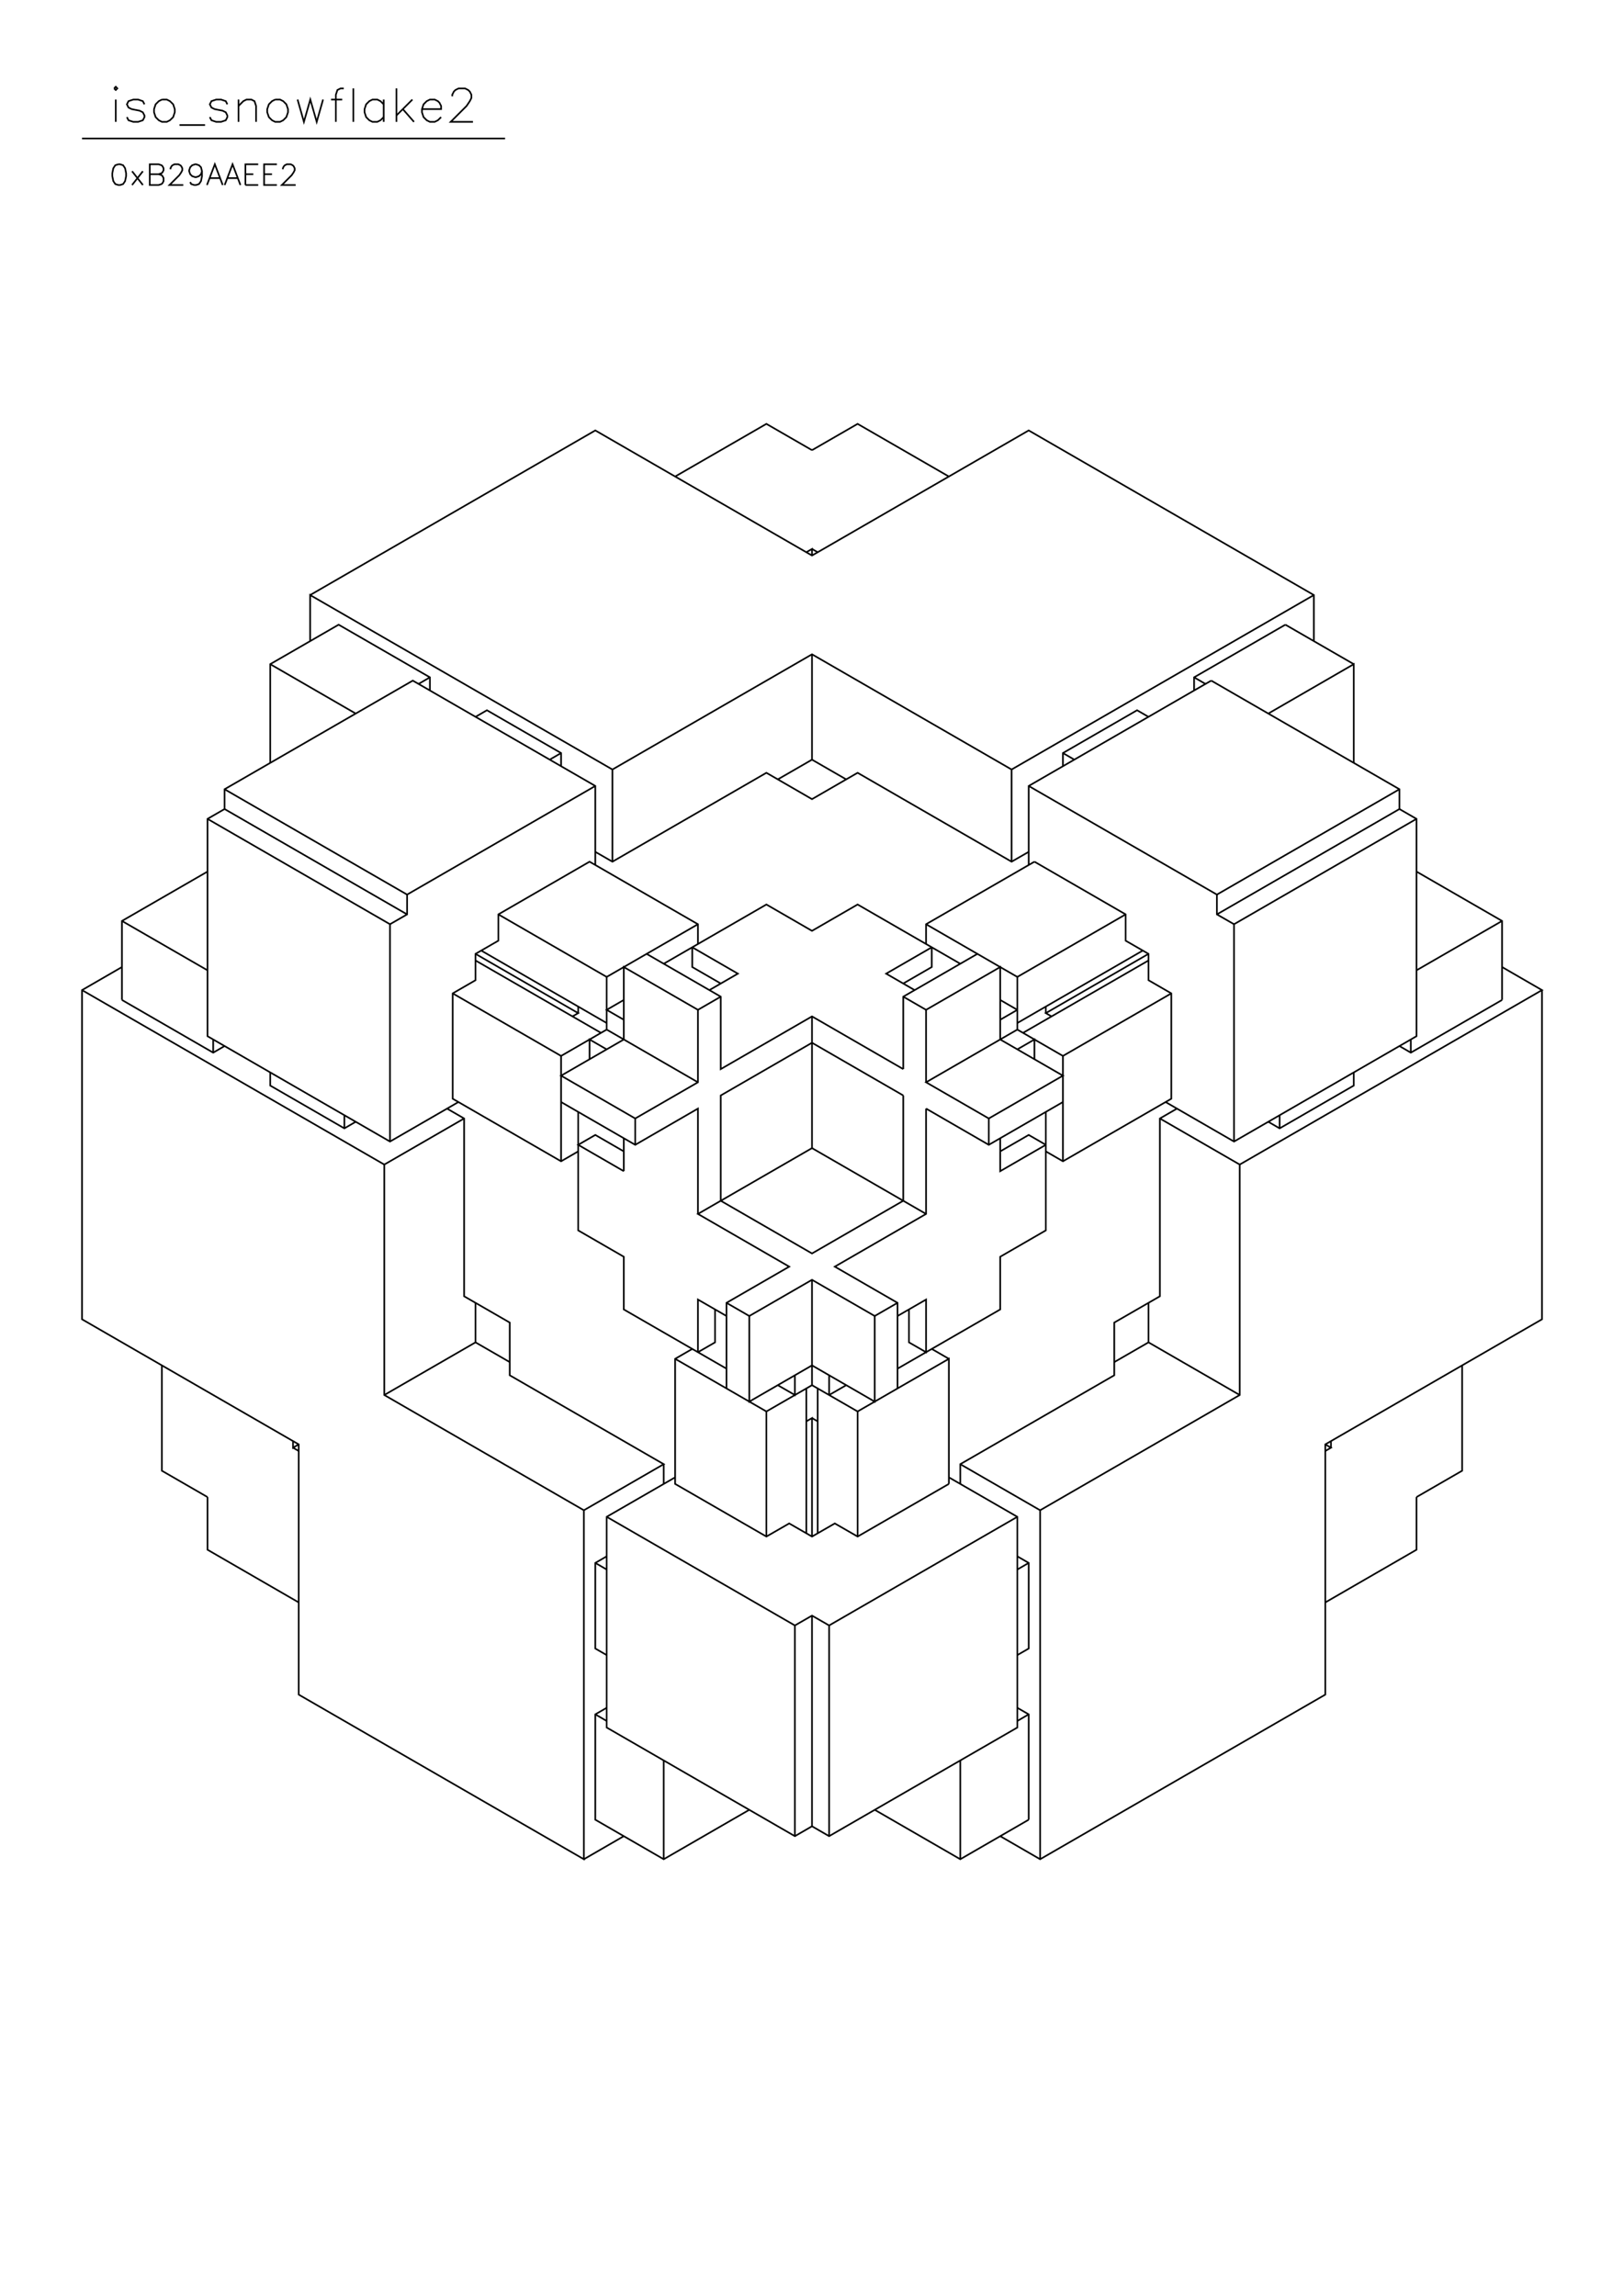 <?xml version="1.0" standalone="no"?>
<svg width="29.7cm" height="42cm" version="1.1" xmlns="http://www.w3.org/2000/svg" viewBox="0.0 0.0 29.7 42">
<path d="M5.672 10.884L10.887 7.873L14.85 10.161L18.813 7.873L24.028 10.884L24.028 11.727" stroke-width="0.03" stroke="#000000" fill="none"/>
<path d="M23.507 11.426L21.838 12.389L21.838 12.63" stroke-width="0.03" stroke="#000000" fill="none"/>
<path d="M21.838 12.389L22.046 12.51" stroke-width="0.03" stroke="#000000" fill="none"/>
<path d="M22.151 12.449L18.813 14.376L18.813 15.821" stroke-width="0.03" stroke="#000000" fill="none"/>
<path d="M18.918 15.761L16.936 16.905L16.936 17.267" stroke-width="0.03" stroke="#000000" fill="none"/>
<path d="M17.04 17.327L16.206 17.809L16.727 18.11" stroke-width="0.03" stroke="#000000" fill="none"/>
<path d="M16.519 17.989L17.04 17.688L17.04 17.327" stroke-width="0.03" stroke="#000000" fill="none"/>
<path d="M16.936 16.905L18.605 17.869L18.605 18.832L16.936 19.796L18.083 20.458L19.439 19.675L18.292 19.013L18.292 17.688L16.936 18.471L16.936 19.796" stroke-width="0.03" stroke="#000000" fill="none"/>
<path d="M16.936 20.277L16.936 22.204L15.267 23.168L16.414 23.83L16.414 25.396" stroke-width="0.03" stroke="#000000" fill="none"/>
<path d="M16.414 25.034L18.292 23.951L18.292 22.987L19.126 22.505L19.126 20.338" stroke-width="0.03" stroke="#000000" fill="none"/>
<path d="M19.439 20.157L18.083 20.94L16.936 20.277" stroke-width="0.03" stroke="#000000" fill="none"/>
<path d="M16.519 20.037L16.519 21.963L14.85 22.927L13.181 21.963L13.181 20.037L14.85 19.073L16.519 20.037" stroke-width="0.03" stroke="#000000" fill="none"/>
<path d="M16.519 19.555L16.519 18.23L17.875 17.447" stroke-width="0.03" stroke="#000000" fill="none"/>
<path d="M17.562 17.628L15.684 16.544L14.85 17.026L14.016 16.544L12.138 17.628" stroke-width="0.03" stroke="#000000" fill="none"/>
<path d="M11.825 17.447L13.181 18.23L13.181 19.555L14.85 18.591L16.519 19.555" stroke-width="0.03" stroke="#000000" fill="none"/>
<path d="M16.936 18.471L16.519 18.23" stroke-width="0.03" stroke="#000000" fill="none"/>
<path d="M14.85 18.591L14.85 21L12.764 22.204L14.433 23.168L13.286 23.83L13.286 25.396" stroke-width="0.03" stroke="#000000" fill="none"/>
<path d="M13.286 25.034L11.408 23.951L11.408 22.987L10.574 22.505L10.574 20.338" stroke-width="0.03" stroke="#000000" fill="none"/>
<path d="M10.261 20.157L11.617 20.94L12.764 20.277L12.764 22.204" stroke-width="0.03" stroke="#000000" fill="none"/>
<path d="M11.408 21.422L11.408 20.819" stroke-width="0.03" stroke="#000000" fill="none"/>
<path d="M11.408 21.06L10.887 20.759L10.574 20.94L11.408 21.422" stroke-width="0.03" stroke="#000000" fill="none"/>
<path d="M11.617 20.94L11.617 20.458L10.261 19.675L11.408 19.013L11.408 17.688L12.764 18.471L12.764 19.796L11.617 20.458" stroke-width="0.03" stroke="#000000" fill="none"/>
<path d="M10.574 21.06L10.261 21.241L8.279 20.097L8.279 18.17L8.696 17.929L8.696 17.447L9.114 17.206L9.114 16.725L10.782 15.761L12.764 16.905L12.764 17.267" stroke-width="0.03" stroke="#000000" fill="none"/>
<path d="M12.66 17.327L12.66 17.688L13.181 17.989" stroke-width="0.03" stroke="#000000" fill="none"/>
<path d="M12.973 18.11L13.494 17.809L12.66 17.327" stroke-width="0.03" stroke="#000000" fill="none"/>
<path d="M12.764 16.905L11.095 17.869L11.095 18.832L12.764 19.796" stroke-width="0.03" stroke="#000000" fill="none"/>
<path d="M12.764 18.471L13.181 18.23" stroke-width="0.03" stroke="#000000" fill="none"/>
<path d="M11.408 18.29L11.095 18.471L11.408 18.652" stroke-width="0.03" stroke="#000000" fill="none"/>
<path d="M11.095 18.712L8.801 17.387" stroke-width="0.03" stroke="#000000" fill="none"/>
<path d="M8.696 17.447L10.574 18.531L10.47 18.591" stroke-width="0.03" stroke="#000000" fill="none"/>
<path d="M10.574 18.531L10.574 18.411" stroke-width="0.03" stroke="#000000" fill="none"/>
<path d="M10.991 18.892L8.696 17.568" stroke-width="0.03" stroke="#000000" fill="none"/>
<path d="M8.279 18.17L10.261 19.314L11.095 18.832" stroke-width="0.03" stroke="#000000" fill="none"/>
<path d="M11.095 19.194L10.782 19.013L10.782 19.374" stroke-width="0.03" stroke="#000000" fill="none"/>
<path d="M10.261 19.314L10.261 21.241" stroke-width="0.03" stroke="#000000" fill="none"/>
<path d="M8.488 20.458L7.028 21.301L7.028 25.516L10.678 27.624L12.138 26.781L9.322 25.155L9.322 24.191L8.488 23.71L8.488 20.458L8.175 20.277" stroke-width="0.03" stroke="#000000" fill="none"/>
<path d="M8.384 20.157L7.132 20.88L3.795 18.953L3.795 14.978L4.107 14.798L4.107 14.436L7.549 12.449L10.887 14.376L10.887 15.821" stroke-width="0.03" stroke="#000000" fill="none"/>
<path d="M10.887 15.581L11.2 15.761L14.016 14.135L14.85 14.617L15.684 14.135L18.5 15.761L18.813 15.581" stroke-width="0.03" stroke="#000000" fill="none"/>
<path d="M18.918 15.761L20.586 16.725L20.586 17.206L21.004 17.447L21.004 17.929L21.421 18.17L21.421 20.097L19.439 21.241L19.126 21.06" stroke-width="0.03" stroke="#000000" fill="none"/>
<path d="M19.126 20.94L18.292 21.422L18.292 20.819" stroke-width="0.03" stroke="#000000" fill="none"/>
<path d="M18.292 21.06L18.813 20.759L19.126 20.94" stroke-width="0.03" stroke="#000000" fill="none"/>
<path d="M19.439 21.241L19.439 19.314L21.421 18.17" stroke-width="0.03" stroke="#000000" fill="none"/>
<path d="M21.004 17.568L18.709 18.892" stroke-width="0.03" stroke="#000000" fill="none"/>
<path d="M18.605 18.832L19.439 19.314" stroke-width="0.03" stroke="#000000" fill="none"/>
<path d="M18.918 19.374L18.918 19.013L18.605 19.194" stroke-width="0.03" stroke="#000000" fill="none"/>
<path d="M18.605 18.712L20.899 17.387" stroke-width="0.03" stroke="#000000" fill="none"/>
<path d="M21.004 17.447L19.126 18.531L19.23 18.591" stroke-width="0.03" stroke="#000000" fill="none"/>
<path d="M19.126 18.531L19.126 18.411" stroke-width="0.03" stroke="#000000" fill="none"/>
<path d="M18.605 18.471L18.292 18.652" stroke-width="0.03" stroke="#000000" fill="none"/>
<path d="M18.292 18.29L18.605 18.471" stroke-width="0.03" stroke="#000000" fill="none"/>
<path d="M18.605 17.869L20.586 16.725" stroke-width="0.03" stroke="#000000" fill="none"/>
<path d="M22.255 16.725L25.593 14.798L25.593 14.436L22.151 12.449" stroke-width="0.03" stroke="#000000" fill="none"/>
<path d="M23.194 13.052L24.758 12.148L24.758 13.955" stroke-width="0.03" stroke="#000000" fill="none"/>
<path d="M25.593 14.436L22.255 16.363L18.813 14.376" stroke-width="0.03" stroke="#000000" fill="none"/>
<path d="M18.5 14.075L24.028 10.884" stroke-width="0.03" stroke="#000000" fill="none"/>
<path d="M23.507 11.426L24.758 12.148" stroke-width="0.03" stroke="#000000" fill="none"/>
<path d="M25.593 14.798L25.905 14.978L25.905 18.953L22.568 20.88L21.316 20.157" stroke-width="0.03" stroke="#000000" fill="none"/>
<path d="M21.525 20.277L21.212 20.458L21.212 23.71L20.378 24.191L20.378 25.155L17.562 26.781L17.562 27.142" stroke-width="0.03" stroke="#000000" fill="none"/>
<path d="M17.353 27.142L15.684 28.105L15.267 27.865L14.85 28.105L14.433 27.865L14.016 28.105L12.347 27.142L12.347 24.854L12.66 24.673" stroke-width="0.03" stroke="#000000" fill="none"/>
<path d="M12.764 24.733L13.077 24.553L13.077 23.951" stroke-width="0.03" stroke="#000000" fill="none"/>
<path d="M13.286 23.83L13.703 24.071L14.85 23.409L15.997 24.071L16.414 23.83" stroke-width="0.03" stroke="#000000" fill="none"/>
<path d="M16.623 23.951L16.623 24.553L16.936 24.733L16.936 23.77L16.414 24.071" stroke-width="0.03" stroke="#000000" fill="none"/>
<path d="M15.997 24.071L15.997 25.637L14.85 24.974L13.703 25.637L13.703 24.071" stroke-width="0.03" stroke="#000000" fill="none"/>
<path d="M13.286 24.071L12.764 23.77L12.764 24.733" stroke-width="0.03" stroke="#000000" fill="none"/>
<path d="M12.347 24.854L14.016 25.817L14.85 25.336L15.684 25.817L17.353 24.854L17.353 27.142" stroke-width="0.03" stroke="#000000" fill="none"/>
<path d="M17.353 27.022L18.605 27.744L18.605 31.598L15.163 33.585L14.85 33.404L14.537 33.585L11.095 31.598L11.095 27.744L12.347 27.022" stroke-width="0.03" stroke="#000000" fill="none"/>
<path d="M12.138 27.142L12.138 26.781" stroke-width="0.03" stroke="#000000" fill="none"/>
<path d="M11.095 27.744L14.537 29.731L14.85 29.551L15.163 29.731L18.605 27.744" stroke-width="0.03" stroke="#000000" fill="none"/>
<path d="M19.022 27.624L22.672 25.516L22.672 21.301L28.2 18.11L27.47 17.688" stroke-width="0.03" stroke="#000000" fill="none"/>
<path d="M27.47 18.29L25.801 19.254L25.593 19.133" stroke-width="0.03" stroke="#000000" fill="none"/>
<path d="M25.801 19.013L25.801 19.254" stroke-width="0.03" stroke="#000000" fill="none"/>
<path d="M24.758 19.615L24.758 19.856L23.402 20.639L23.194 20.518" stroke-width="0.03" stroke="#000000" fill="none"/>
<path d="M23.402 20.398L23.402 20.639" stroke-width="0.03" stroke="#000000" fill="none"/>
<path d="M22.568 20.88L22.568 16.905L25.905 14.978" stroke-width="0.03" stroke="#000000" fill="none"/>
<path d="M25.905 15.942L27.47 16.845L27.47 18.29" stroke-width="0.03" stroke="#000000" fill="none"/>
<path d="M28.2 18.11L28.2 24.131L24.237 26.419L24.237 30.996L19.022 34.007L18.292 33.585" stroke-width="0.03" stroke="#000000" fill="none"/>
<path d="M18.813 33.284L17.562 34.007L15.997 33.103" stroke-width="0.03" stroke="#000000" fill="none"/>
<path d="M15.163 33.585L15.163 29.731" stroke-width="0.03" stroke="#000000" fill="none"/>
<path d="M14.85 29.551L14.85 33.404" stroke-width="0.03" stroke="#000000" fill="none"/>
<path d="M14.537 33.585L14.537 29.731" stroke-width="0.03" stroke="#000000" fill="none"/>
<path d="M14.85 28.105L14.85 25.938L14.746 25.998" stroke-width="0.03" stroke="#000000" fill="none"/>
<path d="M14.85 25.938L14.954 25.998" stroke-width="0.03" stroke="#000000" fill="none"/>
<path d="M15.163 25.516L15.476 25.336" stroke-width="0.03" stroke="#000000" fill="none"/>
<path d="M15.163 25.155L15.163 25.516" stroke-width="0.03" stroke="#000000" fill="none"/>
<path d="M14.954 25.396L14.954 28.045" stroke-width="0.03" stroke="#000000" fill="none"/>
<path d="M14.746 28.045L14.746 25.396" stroke-width="0.03" stroke="#000000" fill="none"/>
<path d="M14.85 25.336L14.85 23.409" stroke-width="0.03" stroke="#000000" fill="none"/>
<path d="M14.537 25.155L14.537 25.516L14.224 25.336" stroke-width="0.03" stroke="#000000" fill="none"/>
<path d="M14.016 25.817L14.016 28.105" stroke-width="0.03" stroke="#000000" fill="none"/>
<path d="M15.684 28.105L15.684 25.817" stroke-width="0.03" stroke="#000000" fill="none"/>
<path d="M17.04 24.673L17.353 24.854" stroke-width="0.03" stroke="#000000" fill="none"/>
<path d="M17.562 26.781L19.022 27.624L19.022 34.007" stroke-width="0.03" stroke="#000000" fill="none"/>
<path d="M18.813 33.284L18.813 31.357L18.605 31.237" stroke-width="0.03" stroke="#000000" fill="none"/>
<path d="M18.813 31.357L18.605 31.478" stroke-width="0.03" stroke="#000000" fill="none"/>
<path d="M18.605 30.273L18.813 30.153L18.813 28.587L18.605 28.467" stroke-width="0.03" stroke="#000000" fill="none"/>
<path d="M18.605 28.708L18.813 28.587" stroke-width="0.03" stroke="#000000" fill="none"/>
<path d="M17.562 32.2L17.562 34.007" stroke-width="0.03" stroke="#000000" fill="none"/>
<path d="M13.703 33.103L12.138 34.007L10.887 33.284L10.887 31.357L11.095 31.237" stroke-width="0.03" stroke="#000000" fill="none"/>
<path d="M10.887 31.357L11.095 31.478" stroke-width="0.03" stroke="#000000" fill="none"/>
<path d="M11.095 30.273L10.887 30.153L10.887 28.587L11.095 28.467" stroke-width="0.03" stroke="#000000" fill="none"/>
<path d="M11.095 28.708L10.887 28.587" stroke-width="0.03" stroke="#000000" fill="none"/>
<path d="M10.678 27.624L10.678 34.007L5.463 30.996L5.463 26.419L1.5 24.131L1.5 18.11L2.23 17.688" stroke-width="0.03" stroke="#000000" fill="none"/>
<path d="M2.23 18.29L2.23 16.845L3.795 15.942" stroke-width="0.03" stroke="#000000" fill="none"/>
<path d="M3.795 14.978L7.132 16.905L7.445 16.725L7.445 16.363L4.107 14.436" stroke-width="0.03" stroke="#000000" fill="none"/>
<path d="M4.107 14.798L7.445 16.725" stroke-width="0.03" stroke="#000000" fill="none"/>
<path d="M7.132 16.905L7.132 20.88" stroke-width="0.03" stroke="#000000" fill="none"/>
<path d="M7.028 21.301L1.5 18.11" stroke-width="0.03" stroke="#000000" fill="none"/>
<path d="M2.23 18.29L3.899 19.254L4.107 19.133" stroke-width="0.03" stroke="#000000" fill="none"/>
<path d="M3.899 19.013L3.899 19.254" stroke-width="0.03" stroke="#000000" fill="none"/>
<path d="M4.942 19.615L4.942 19.856L6.298 20.639L6.506 20.518" stroke-width="0.03" stroke="#000000" fill="none"/>
<path d="M6.298 20.398L6.298 20.639" stroke-width="0.03" stroke="#000000" fill="none"/>
<path d="M3.795 17.748L2.23 16.845" stroke-width="0.03" stroke="#000000" fill="none"/>
<path d="M4.942 13.955L4.942 12.148L6.193 11.426L7.862 12.389L7.862 12.63" stroke-width="0.03" stroke="#000000" fill="none"/>
<path d="M7.654 12.51L7.862 12.389" stroke-width="0.03" stroke="#000000" fill="none"/>
<path d="M8.696 13.112L8.905 12.991L10.261 13.774L10.261 14.015" stroke-width="0.03" stroke="#000000" fill="none"/>
<path d="M10.052 13.895L10.261 13.774" stroke-width="0.03" stroke="#000000" fill="none"/>
<path d="M10.887 14.376L7.445 16.363" stroke-width="0.03" stroke="#000000" fill="none"/>
<path d="M9.114 16.725L11.095 17.869" stroke-width="0.03" stroke="#000000" fill="none"/>
<path d="M11.2 15.761L11.2 14.075L5.672 10.884L5.672 11.727" stroke-width="0.03" stroke="#000000" fill="none"/>
<path d="M4.942 12.148L6.506 13.052" stroke-width="0.03" stroke="#000000" fill="none"/>
<path d="M11.2 14.075L14.85 11.968L18.5 14.075L18.5 15.761" stroke-width="0.03" stroke="#000000" fill="none"/>
<path d="M19.439 14.015L19.439 13.774L20.795 12.991L21.004 13.112" stroke-width="0.03" stroke="#000000" fill="none"/>
<path d="M19.648 13.895L19.439 13.774" stroke-width="0.03" stroke="#000000" fill="none"/>
<path d="M22.255 16.363L22.255 16.725L22.568 16.905" stroke-width="0.03" stroke="#000000" fill="none"/>
<path d="M25.905 17.748L27.47 16.845" stroke-width="0.03" stroke="#000000" fill="none"/>
<path d="M22.672 21.301L21.212 20.458" stroke-width="0.03" stroke="#000000" fill="none"/>
<path d="M18.083 20.458L18.083 20.94" stroke-width="0.03" stroke="#000000" fill="none"/>
<path d="M16.936 22.204L14.85 21" stroke-width="0.03" stroke="#000000" fill="none"/>
<path d="M20.378 24.914L21.004 24.553L22.672 25.516" stroke-width="0.03" stroke="#000000" fill="none"/>
<path d="M24.237 26.419L24.341 26.48L24.237 26.54" stroke-width="0.03" stroke="#000000" fill="none"/>
<path d="M24.341 26.48L24.341 26.359" stroke-width="0.03" stroke="#000000" fill="none"/>
<path d="M25.905 27.383L26.74 26.901L26.74 24.974" stroke-width="0.03" stroke="#000000" fill="none"/>
<path d="M25.905 27.383L25.905 28.346L24.237 29.31" stroke-width="0.03" stroke="#000000" fill="none"/>
<path d="M21.004 24.553L21.004 23.83" stroke-width="0.03" stroke="#000000" fill="none"/>
<path d="M15.476 14.256L14.85 13.895L14.224 14.256" stroke-width="0.03" stroke="#000000" fill="none"/>
<path d="M14.85 13.895L14.85 11.968" stroke-width="0.03" stroke="#000000" fill="none"/>
<path d="M14.85 10.161L14.85 10.041L14.746 10.101" stroke-width="0.03" stroke="#000000" fill="none"/>
<path d="M14.85 10.041L14.954 10.101" stroke-width="0.03" stroke="#000000" fill="none"/>
<path d="M14.85 8.234L15.684 7.753L17.353 8.716" stroke-width="0.03" stroke="#000000" fill="none"/>
<path d="M14.85 8.234L14.016 7.753L12.347 8.716" stroke-width="0.03" stroke="#000000" fill="none"/>
<path d="M9.237 2.533L1.5 2.533" stroke-width="0.03" stroke="#000000" fill="none"/>
<path d="M2.117 2.229L2.117 1.821" stroke-width="0.03" stroke="#000000" fill="none"/>
<path d="M2.087 1.617L2.117 1.646L2.146 1.617L2.117 1.587L2.087 1.617" stroke-width="0.03" stroke="#000000" fill="none"/>
<path d="M2.321 2.142L2.35 2.2L2.438 2.229L2.525 2.229L2.612 2.2L2.642 2.142L2.642 2.112L2.612 2.054L2.554 2.025L2.408 1.996L2.35 1.967L2.321 1.908L2.35 1.85L2.438 1.821L2.525 1.821L2.612 1.85L2.642 1.908" stroke-width="0.03" stroke="#000000" fill="none"/>
<path d="M2.962 1.821L2.904 1.85L2.846 1.908L2.817 1.996L2.817 2.054L2.846 2.142L2.904 2.2L2.962 2.229L3.05 2.229L3.108 2.2L3.167 2.142L3.196 2.054L3.196 1.996L3.167 1.908L3.108 1.85L3.05 1.821L2.962 1.821" stroke-width="0.03" stroke="#000000" fill="none"/>
<path d="M3.283 2.287L3.75 2.287" stroke-width="0.03" stroke="#000000" fill="none"/>
<path d="M3.837 2.142L3.867 2.2L3.954 2.229L4.042 2.229L4.129 2.2L4.158 2.142L4.158 2.112L4.129 2.054L4.071 2.025L3.925 1.996L3.867 1.967L3.837 1.908L3.867 1.85L3.954 1.821L4.042 1.821L4.129 1.85L4.158 1.908" stroke-width="0.03" stroke="#000000" fill="none"/>
<path d="M4.362 1.938L4.45 1.85L4.508 1.821L4.596 1.821L4.654 1.85L4.683 1.938L4.683 2.229" stroke-width="0.03" stroke="#000000" fill="none"/>
<path d="M4.362 2.229L4.362 1.821" stroke-width="0.03" stroke="#000000" fill="none"/>
<path d="M5.033 1.821L4.975 1.85L4.917 1.908L4.887 1.996L4.887 2.054L4.917 2.142L4.975 2.2L5.033 2.229L5.121 2.229L5.179 2.2L5.237 2.142L5.267 2.054L5.267 1.996L5.237 1.908L5.179 1.85L5.121 1.821L5.033 1.821" stroke-width="0.03" stroke="#000000" fill="none"/>
<path d="M5.442 1.821L5.558 2.229L5.675 1.821L5.792 2.229L5.908 1.821" stroke-width="0.03" stroke="#000000" fill="none"/>
<path d="M6.054 1.821L6.258 1.821" stroke-width="0.03" stroke="#000000" fill="none"/>
<path d="M6.287 1.617L6.229 1.617L6.171 1.646L6.142 1.733L6.142 2.229" stroke-width="0.03" stroke="#000000" fill="none"/>
<path d="M6.462 2.229L6.462 1.617" stroke-width="0.03" stroke="#000000" fill="none"/>
<path d="M7.017 1.821L7.017 2.229" stroke-width="0.03" stroke="#000000" fill="none"/>
<path d="M7.017 2.142L6.958 2.2L6.9 2.229L6.812 2.229L6.754 2.2L6.696 2.142L6.667 2.054L6.667 1.996L6.696 1.908L6.754 1.85L6.812 1.821L6.9 1.821L6.958 1.85L7.017 1.908" stroke-width="0.03" stroke="#000000" fill="none"/>
<path d="M7.25 2.112L7.542 1.821" stroke-width="0.03" stroke="#000000" fill="none"/>
<path d="M7.367 1.996L7.571 2.229" stroke-width="0.03" stroke="#000000" fill="none"/>
<path d="M7.717 1.996L8.067 1.996L8.067 1.938L8.037 1.879L8.008 1.85L7.95 1.821L7.862 1.821L7.804 1.85L7.746 1.908L7.717 1.996L7.717 2.054L7.746 2.142L7.804 2.2L7.862 2.229L7.95 2.229L8.008 2.2L8.067 2.142" stroke-width="0.03" stroke="#000000" fill="none"/>
<path d="M8.271 1.762L8.271 1.733L8.3 1.675L8.329 1.646L8.387 1.617L8.504 1.617L8.562 1.646L8.592 1.675L8.621 1.733L8.621 1.792L8.592 1.85L8.533 1.938L8.242 2.229L8.65 2.229" stroke-width="0.03" stroke="#000000" fill="none"/>
<path d="M7.25 2.229L7.25 1.617" stroke-width="0.03" stroke="#000000" fill="none"/>
<path d="M5.173 3.096L5.173 3.078L5.191 3.041L5.209 3.023L5.245 3.005L5.317 3.005L5.353 3.023L5.371 3.041L5.389 3.078L5.389 3.114L5.371 3.15L5.335 3.204L5.155 3.384L5.407 3.384" stroke-width="0.03" stroke="#000000" fill="none"/>
<path d="M5.064 3.384L4.83 3.384L4.83 3.005L5.064 3.005" stroke-width="0.03" stroke="#000000" fill="none"/>
<path d="M4.974 3.186L4.83 3.186" stroke-width="0.03" stroke="#000000" fill="none"/>
<path d="M4.632 3.186L4.488 3.186" stroke-width="0.03" stroke="#000000" fill="none"/>
<path d="M4.343 3.258L4.163 3.258" stroke-width="0.03" stroke="#000000" fill="none"/>
<path d="M4.109 3.384L4.253 3.005L4.397 3.384" stroke-width="0.03" stroke="#000000" fill="none"/>
<path d="M4.488 3.384L4.488 3.005L4.722 3.005" stroke-width="0.03" stroke="#000000" fill="none"/>
<path d="M4.722 3.384L4.488 3.384" stroke-width="0.03" stroke="#000000" fill="none"/>
<path d="M4.073 3.384L3.929 3.005L3.785 3.384" stroke-width="0.03" stroke="#000000" fill="none"/>
<path d="M3.839 3.258L4.019 3.258" stroke-width="0.03" stroke="#000000" fill="none"/>
<path d="M3.694 3.132L3.676 3.186L3.64 3.222L3.586 3.24L3.568 3.24L3.514 3.222L3.478 3.186L3.46 3.132L3.46 3.114L3.478 3.06L3.514 3.023L3.568 3.005L3.586 3.005L3.64 3.023L3.676 3.06L3.694 3.132L3.694 3.222L3.676 3.312L3.64 3.366L3.586 3.384L3.55 3.384L3.496 3.366L3.478 3.33" stroke-width="0.03" stroke="#000000" fill="none"/>
<path d="M3.352 3.384L3.1 3.384L3.28 3.204L3.316 3.15L3.334 3.114L3.334 3.078L3.316 3.041L3.298 3.023L3.262 3.005L3.19 3.005L3.154 3.023L3.136 3.041L3.118 3.078L3.118 3.096" stroke-width="0.03" stroke="#000000" fill="none"/>
<path d="M2.901 3.186L2.955 3.168L2.973 3.15L2.991 3.114L2.991 3.078L2.973 3.041L2.955 3.023L2.901 3.005L2.739 3.005L2.739 3.384L2.901 3.384L2.955 3.366L2.973 3.348L2.991 3.312L2.991 3.258L2.973 3.222L2.955 3.204L2.901 3.186L2.739 3.186" stroke-width="0.03" stroke="#000000" fill="none"/>
<path d="M2.613 3.132L2.415 3.384" stroke-width="0.03" stroke="#000000" fill="none"/>
<path d="M2.613 3.384L2.415 3.132" stroke-width="0.03" stroke="#000000" fill="none"/>
<path d="M2.162 3.005L2.108 3.023L2.072 3.078L2.054 3.168L2.054 3.222L2.072 3.312L2.108 3.366L2.162 3.384L2.198 3.384L2.252 3.366L2.288 3.312L2.306 3.222L2.306 3.168L2.288 3.078L2.252 3.023L2.198 3.005L2.162 3.005" stroke-width="0.03" stroke="#000000" fill="none"/>
<path d="M8.696 23.83L8.696 24.553L7.028 25.516" stroke-width="0.03" stroke="#000000" fill="none"/>
<path d="M5.463 26.419L5.359 26.48L5.359 26.359" stroke-width="0.03" stroke="#000000" fill="none"/>
<path d="M5.359 26.48L5.463 26.54" stroke-width="0.03" stroke="#000000" fill="none"/>
<path d="M3.795 27.383L3.795 28.346L5.463 29.31" stroke-width="0.03" stroke="#000000" fill="none"/>
<path d="M3.795 27.383L2.96 26.901L2.96 24.974" stroke-width="0.03" stroke="#000000" fill="none"/>
<path d="M8.696 24.553L9.322 24.914" stroke-width="0.03" stroke="#000000" fill="none"/>
<path d="M12.138 32.2L12.138 34.007" stroke-width="0.03" stroke="#000000" fill="none"/>
<path d="M11.408 33.585L10.678 34.007" stroke-width="0.03" stroke="#000000" fill="none"/>
</svg>
